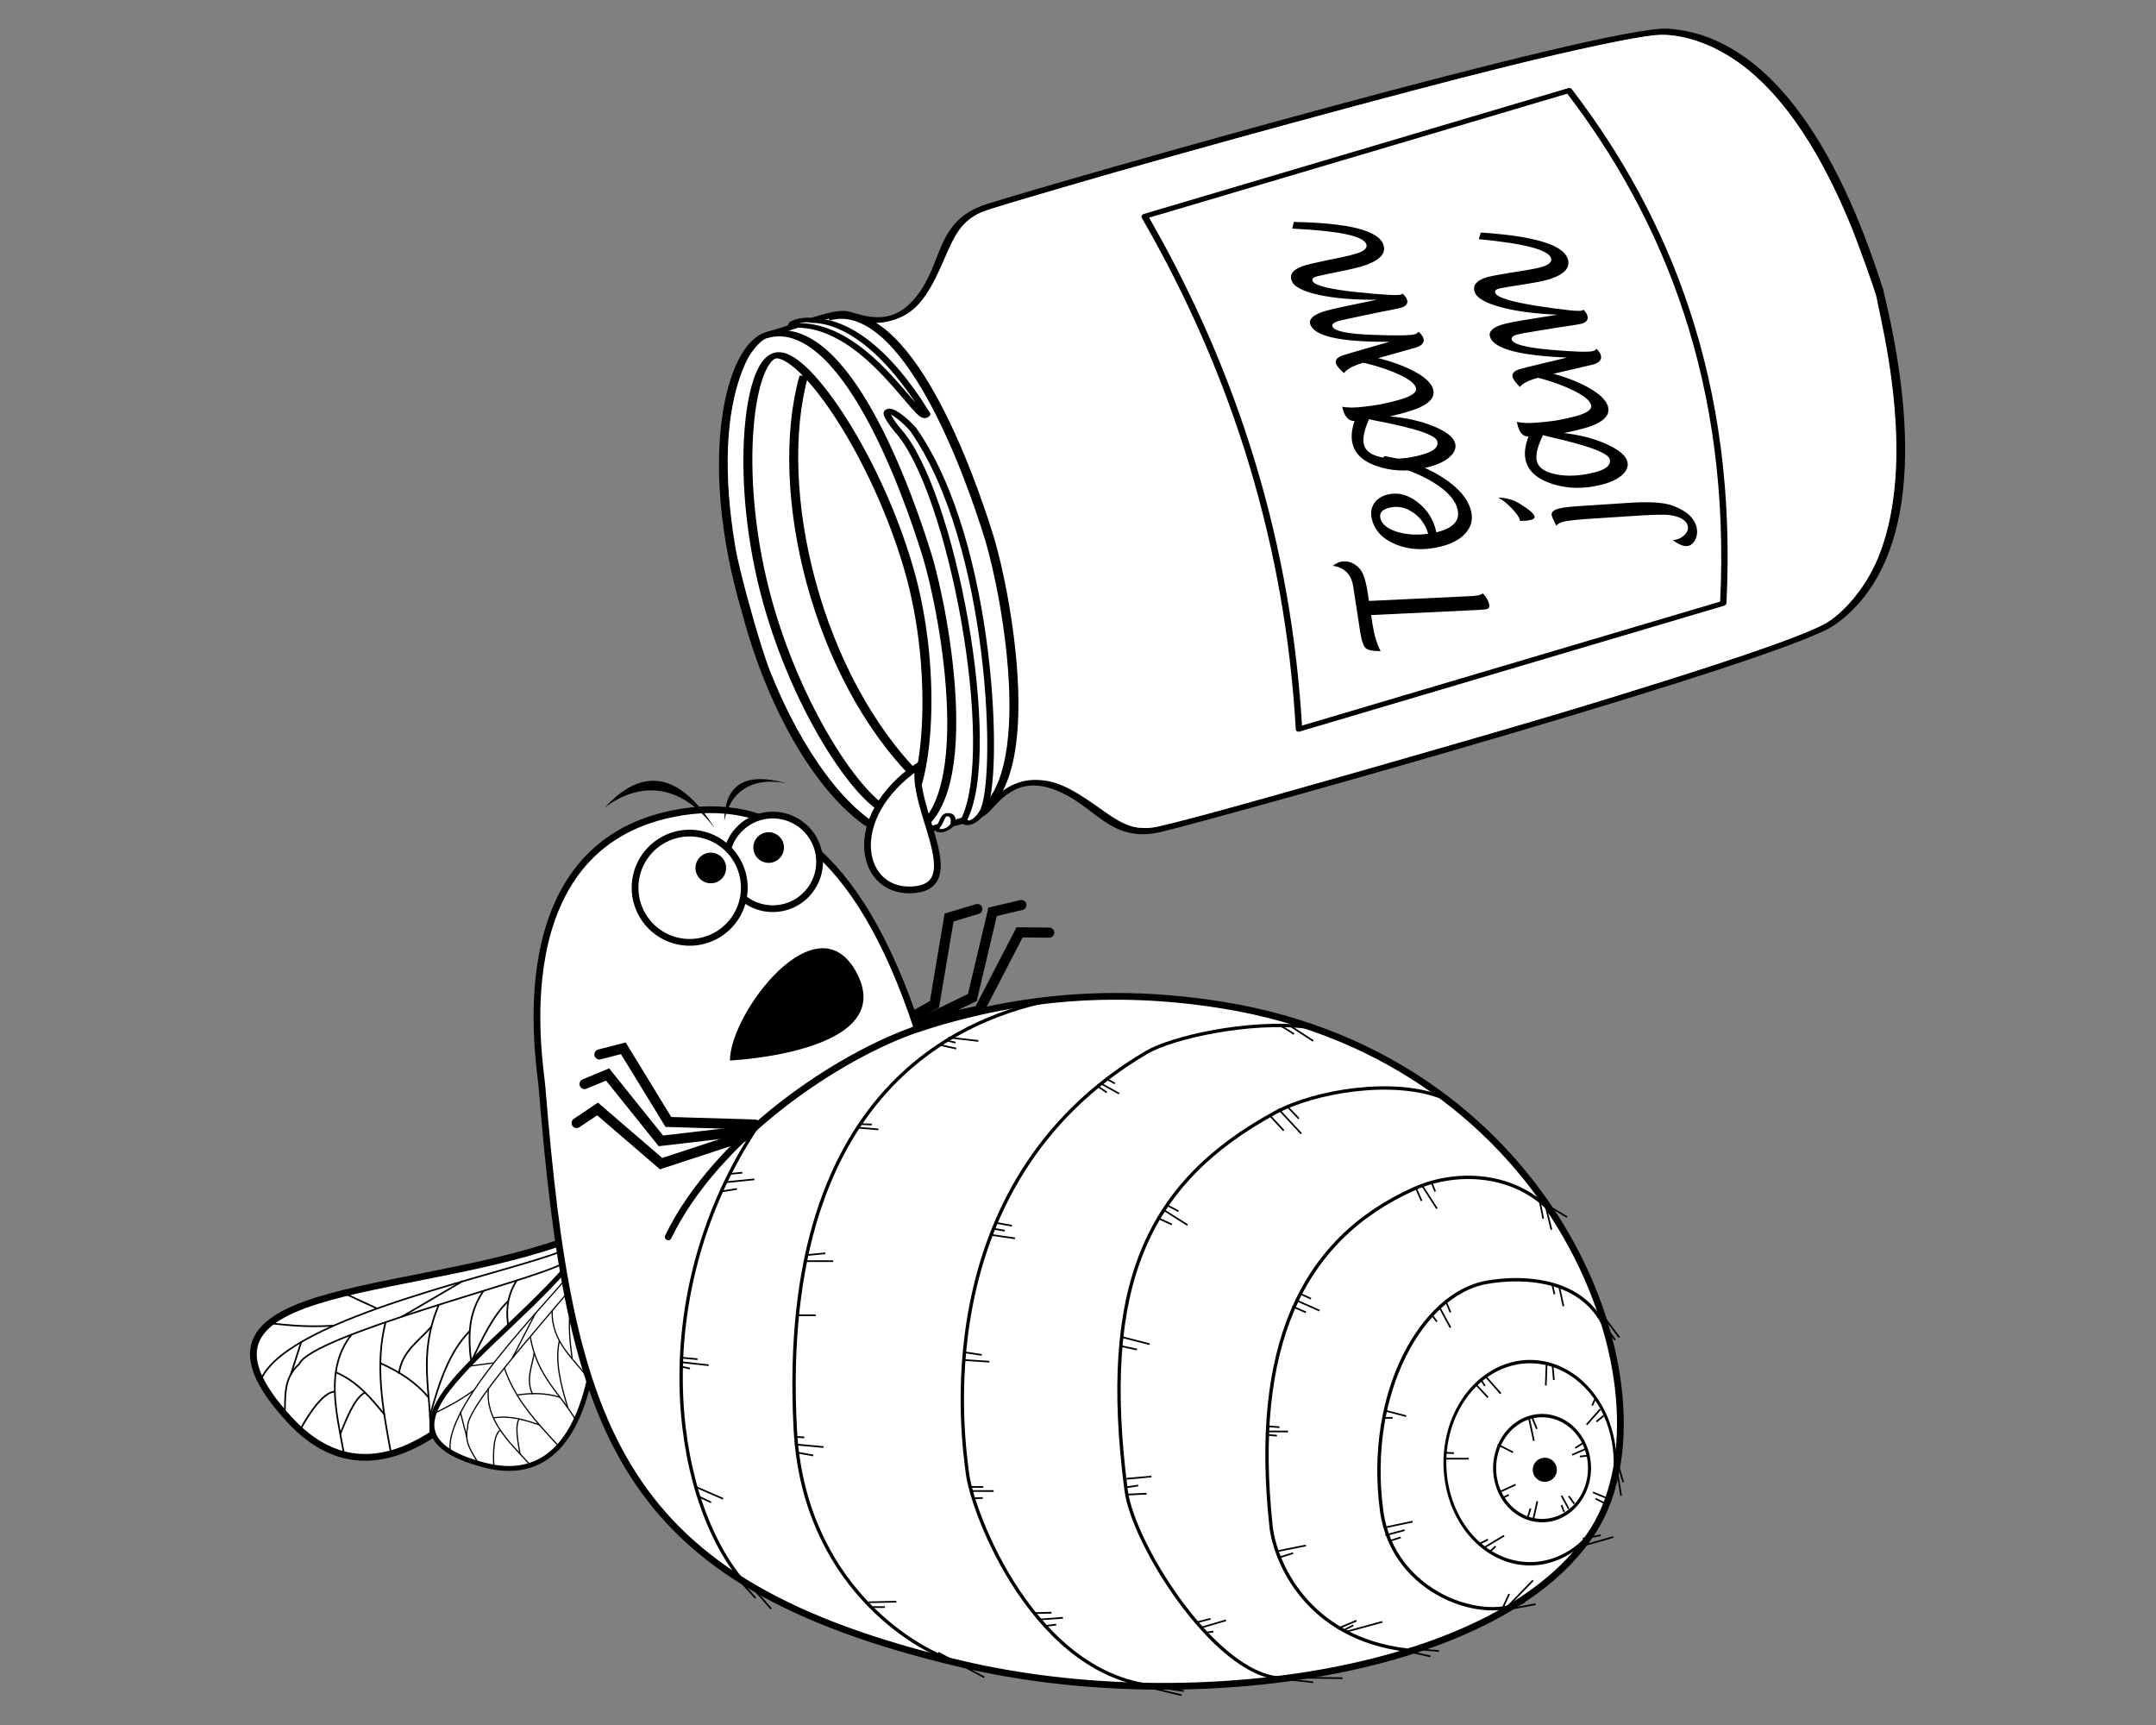 <?xml version="1.0" encoding="UTF-8" standalone="no"?>
<!-- Created with Inkscape (http://www.inkscape.org/) -->

<svg
   xmlns:dc="http://purl.org/dc/elements/1.1/"
   xmlns:cc="http://creativecommons.org/ns#"
   xmlns:rdf="http://www.w3.org/1999/02/22-rdf-syntax-ns#"
   xmlns:svg="http://www.w3.org/2000/svg"
   xmlns="http://www.w3.org/2000/svg"
   xmlns:xlink="http://www.w3.org/1999/xlink"
   xmlns:sodipodi="http://sodipodi.sourceforge.net/DTD/sodipodi-0.dtd"
   xmlns:inkscape="http://www.inkscape.org/namespaces/inkscape"
   width="1280"
   height="1024"
   id="svg2"
   version="1.1"
   inkscape:version="0.48.2 r9819"
   sodipodi:docname="bug_too_many_developers.svg"
   style="display:inline"
   inkscape:export-filename="C:\Users\kyurshunov\Dropbox\bugs\images\bug_too_many_developers.png"
   inkscape:export-xdpi="18.017578"
   inkscape:export-ydpi="18.017578">
  <rect width="100%" height="100%" fill="#808080" stroke="none"/>
  <title
     id="title2987">too many developers bug</title>
  <defs
     id="defs4" />
  <sodipodi:namedview
     id="base"
     pagecolor="#ffffff"
     bordercolor="#666666"
     borderopacity="1.0"
     inkscape:pageopacity="0.0"
     inkscape:pageshadow="2"
     inkscape:zoom="0.49497475"
     inkscape:cx="155.47443"
     inkscape:cy="496.12211"
     inkscape:document-units="px"
     inkscape:current-layer="layer3"
     showgrid="false"
     inkscape:window-width="1280"
     inkscape:window-height="972"
     inkscape:window-x="-8"
     inkscape:window-y="-8"
     inkscape:window-maximized="1" />
  <g
     inkscape:groupmode="layer"
     id="layer1"
     inkscape:label="bkg"
     sodipodi:insensitive="true"
     style="display:none">
    <rect
       style="fill:#e3dbdb;stroke-width:4;stroke-miterlimit:4;stroke-dasharray:none"
       id="rect3756"
       width="1268.752"
       height="1010.153"
       x="6.061"
       y="7.787" />
  </g>
  <g
     inkscape:groupmode="layer"
     id="layer3"
     inkscape:label="fly(bug)">
    <path
       style="fill:none;stroke:#000000;stroke-width:6;stroke-linecap:round;stroke-linejoin:miter;stroke-miterlimit:4;stroke-opacity:1;stroke-dasharray:none"
       d="m 500.695,626.671 54.1,-30.524 8.652,-51.486 16.788,-5.047"
       id="path4110"
       inkscape:connector-curvature="0"
       sodipodi:nodetypes="cccc" />
    <path
       style="fill:none;stroke:#000000;stroke-width:6;stroke-linecap:round;stroke-linejoin:miter;stroke-miterlimit:4;stroke-opacity:1;stroke-dasharray:none"
       d="m 520.187,612.95 61.061,-13.048 24.069,-46.435 17.59,0.162"
       id="path4112"
       inkscape:connector-curvature="0"
       sodipodi:nodetypes="cccc" />
    <path
       style="fill:none;stroke:#000000;stroke-width:6;stroke-linecap:round;stroke-linejoin:miter;stroke-miterlimit:4;stroke-opacity:1;stroke-dasharray:none"
       d="m 521.253,619.307 56.025,-27.195 12.025,-50.84 17.094,-4.024"
       id="path4114"
       inkscape:connector-curvature="0"
       sodipodi:nodetypes="cccc" />
    <g
       id="g3954"
       transform="translate(28.284,75.761)">
      <path
         inkscape:connector-curvature="0"
         id="path3894"
         d="M 324.364,653.956 C 228.683,697.32 62.599,679.71 143.863,767.271 225.128,854.832 324.364,653.956 324.364,653.956 z"
         style="fill:#ffffff;stroke:#000000;stroke-width:4;stroke-linecap:butt;stroke-linejoin:miter;stroke-miterlimit:4;stroke-opacity:1;stroke-dasharray:none;display:inline" />
      <path
         sodipodi:nodetypes="cc"
         inkscape:connector-curvature="0"
         id="path3918"
         d="m 307.143,666.143 c -31.429,13.571 -162.281,39.077 -180.138,76.219"
         style="fill:none;stroke:#000000;stroke-width:1px;stroke-linecap:butt;stroke-linejoin:miter;stroke-opacity:1" />
      <path
         sodipodi:nodetypes="ccc"
         inkscape:connector-curvature="0"
         id="path3920"
         d="m 305,674.714 c -18.571,10 -147.857,42.143 -155.714,59.286 -9.634,8.645 -7.957,19.551 -8.571,30"
         style="fill:none;stroke:#000000;stroke-width:1px;stroke-linecap:butt;stroke-linejoin:miter;stroke-opacity:1" />
      <path
         sodipodi:nodetypes="cc"
         inkscape:connector-curvature="0"
         id="path3922"
         d="m 180.402,716.5 c -15.869,20.275 -9.035,45.692 -4.688,69.643"
         style="fill:none;stroke:#000000;stroke-width:1px;stroke-linecap:butt;stroke-linejoin:miter;stroke-opacity:1" />
      <path
         sodipodi:nodetypes="cc"
         inkscape:connector-curvature="0"
         id="path3924"
         d="m 200.683,708.862 c -6.47,25.238 -1.801,51.329 2.889,76.567"
         style="fill:none;stroke:#000000;stroke-width:1px;stroke-linecap:butt;stroke-linejoin:miter;stroke-opacity:1" />
      <path
         sodipodi:nodetypes="cc"
         inkscape:connector-curvature="0"
         id="path3926"
         d="m 232.143,699 c -12.692,30.44 -4.126,51.768 -5,77.143"
         style="fill:none;stroke:#000000;stroke-width:1px;stroke-linecap:butt;stroke-linejoin:miter;stroke-opacity:1" />
      <path
         sodipodi:nodetypes="cc"
         inkscape:connector-curvature="0"
         id="path3928"
         d="M 258.772,690.496 C 244.509,711.448 252.564,733.048 254.286,754"
         style="fill:none;stroke:#000000;stroke-width:1px;stroke-linecap:butt;stroke-linejoin:miter;stroke-opacity:1" />
      <path
         sodipodi:nodetypes="cc"
         inkscape:connector-curvature="0"
         id="path3930"
         d="m 278.438,684.357 c -9.143,14.524 -5.17,28.69 -1.295,43.214"
         style="fill:none;stroke:#000000;stroke-width:1px;stroke-linecap:butt;stroke-linejoin:miter;stroke-opacity:1" />
      <path
         sodipodi:nodetypes="cc"
         inkscape:connector-curvature="0"
         id="path3932"
         d="m 169.777,711.188 c -18.197,1.116 -29.61,-0.697 -38.348,-1.473"
         style="fill:none;stroke:#000000;stroke-width:1px;stroke-linecap:butt;stroke-linejoin:miter;stroke-opacity:1" />
      <path
         sodipodi:nodetypes="cc"
         inkscape:connector-curvature="0"
         id="path3934"
         d="m 197.143,733.286 c 11.597,5.108 21.324,11.311 29.132,20.683"
         style="fill:none;stroke:#000000;stroke-width:1px;stroke-linecap:butt;stroke-linejoin:miter;stroke-opacity:1" />
      <path
         sodipodi:nodetypes="cc"
         inkscape:connector-curvature="0"
         id="path3936"
         d="m 195.588,701.013 -21.302,-9.87"
         style="fill:none;stroke:#000000;stroke-width:1px;stroke-linecap:butt;stroke-linejoin:miter;stroke-opacity:1" />
      <path
         inkscape:connector-curvature="0"
         id="path3938"
         d="m 150.714,720.429 -6.429,20"
         style="fill:none;stroke:#000000;stroke-width:1px;stroke-linecap:butt;stroke-linejoin:miter;stroke-opacity:1" />
      <path
         sodipodi:nodetypes="cc"
         inkscape:connector-curvature="0"
         id="path3940"
         d="m 246.429,684.714 -35.998,21.081"
         style="fill:none;stroke:#000000;stroke-width:1px;stroke-linecap:butt;stroke-linejoin:miter;stroke-opacity:1" />
      <path
         sodipodi:nodetypes="cc"
         inkscape:connector-curvature="0"
         id="path3942"
         d="m 250.766,714.221 c -12.187,12.225 -18.243,30.266 -23.8,50.541"
         style="fill:none;stroke:#000000;stroke-width:1px;stroke-linecap:butt;stroke-linejoin:miter;stroke-opacity:1" />
      <path
         sodipodi:nodetypes="cc"
         inkscape:connector-curvature="0"
         id="path3944"
         d="m 273.661,696.366 c -8.963,8.369 -15.814,22.714 -22.086,36.016"
         style="fill:none;stroke:#000000;stroke-width:1px;stroke-linecap:butt;stroke-linejoin:miter;stroke-opacity:1" />
      <path
         sodipodi:nodetypes="cc"
         inkscape:connector-curvature="0"
         id="path3946"
         d="M 171.429,739 C 184.046,744.549 192.032,754.266 200,764"
         style="fill:none;stroke:#000000;stroke-width:1px;stroke-linecap:butt;stroke-linejoin:miter;stroke-opacity:1" />
      <path
         sodipodi:nodetypes="cc"
         inkscape:connector-curvature="0"
         id="path3948"
         d="m 188.571,750.786 c -6.732,3.251 -11.606,17.135 -14.87,24.722"
         style="fill:none;stroke:#000000;stroke-width:1px;stroke-linecap:butt;stroke-linejoin:miter;stroke-opacity:1" />
      <path
         sodipodi:nodetypes="cc"
         inkscape:connector-curvature="0"
         id="path3950"
         d="m 208.571,739.714 c 1.538,-13.223 12.073,-19.601 19.313,-27.999"
         style="fill:none;stroke:#000000;stroke-width:1px;stroke-linecap:butt;stroke-linejoin:miter;stroke-opacity:1" />
      <path
         sodipodi:nodetypes="cc"
         inkscape:connector-curvature="0"
         id="path3952"
         d="m 170,750.429 c -8.571,0.714 -19.643,21.786 -19.643,21.786"
         style="fill:none;stroke:#000000;stroke-width:1px;stroke-linecap:butt;stroke-linejoin:miter;stroke-opacity:1" />
    </g>
    <use
       x="0"
       y="0"
       xlink:href="#g3954"
       id="use3814"
       transform="matrix(0.612,-0.388,0.388,0.612,-145.164,420.5)"
       width="1280"
       height="1024" />
    <path
       style="fill:#ffffff;stroke:#000000;stroke-width:4;stroke-linecap:butt;stroke-linejoin:miter;stroke-miterlimit:4;stroke-opacity:1;stroke-dasharray:none"
       d="M 544.675,610.78 C 509.463,503.835 459.086,471.007 399.578,482.987 297.801,503.476 320.588,630.721 321.747,644.941 c 16.753,205.534 44.673,294.648 248.961,342.821 136.557,32.201 322.674,5.938 375.814,-80.248 50.063,-81.197 -20.526,-278.837 -221.212,-310.928 -65.587,-10.488 -123.881,-4.446 -180.635,14.194 z"
       id="path3874"
       inkscape:connector-curvature="0"
       sodipodi:nodetypes="csssssc" />
    <path
       style="fill:none;stroke:#000000;stroke-width:4;stroke-linecap:round;stroke-linejoin:miter;stroke-miterlimit:4;stroke-opacity:1;stroke-dasharray:none"
       d="m 545.777,610.39 c -48.487,16.162 -120.776,65.281 -149.061,123.87"
       id="path3876"
       inkscape:connector-curvature="0"
       sodipodi:nodetypes="cc" />
    <path
       transform="matrix(1.25,0,0,1.25,52.21,25.861)"
       d="m 347.492,388.614 a 22.223,22.223 0 1 1 -44.447,0 22.223,22.223 0 1 1 44.447,0 z"
       sodipodi:ry="22.223356"
       sodipodi:rx="22.223356"
       sodipodi:cy="388.61404"
       sodipodi:cx="325.2691"
       id="path3882"
       style="fill:#ffffff;stroke:#000000;stroke-width:3.199;stroke-miterlimit:4;stroke-dasharray:none"
       sodipodi:type="arc" />
    <path
       sodipodi:type="arc"
       style="fill:#ffffff;stroke:#000000;stroke-width:2.742;stroke-miterlimit:4;stroke-dasharray:none"
       id="path3880"
       sodipodi:cx="325.2691"
       sodipodi:cy="388.61404"
       sodipodi:rx="22.223356"
       sodipodi:ry="22.223356"
       d="m 347.492,388.614 a 22.223,22.223 0 1 1 -44.447,0 22.223,22.223 0 1 1 44.447,0 z"
       transform="matrix(1.459,0,0,1.459,-65.109,-40.016)" />
    <path
       d="m 326.279,418.919 a 9.091,9.091 0 1 1 -18.183,0 9.091,9.091 0 1 1 18.183,0 z"
       sodipodi:ry="9.0913725"
       sodipodi:rx="9.0913725"
       sodipodi:cy="418.91864"
       sodipodi:cx="317.1879"
       id="path3886"
       style="fill:#000000;stroke:none"
       sodipodi:type="arc"
       transform="translate(104.806,96.327)" />
    <path
       sodipodi:type="arc"
       style="fill:#000000;stroke:none"
       id="path3884"
       sodipodi:cx="317.1879"
       sodipodi:cy="418.91864"
       sodipodi:rx="9.0913725"
       sodipodi:ry="9.0913725"
       d="m 326.279,418.919 a 9.091,9.091 0 1 1 -18.183,0 9.091,9.091 0 1 1 18.183,0 z"
       transform="translate(139.151,84.205)" />
    <path
       sodipodi:nodetypes="ccc"
       inkscape:connector-curvature="0"
       id="path3916"
       d="m 430.014,487.736 c 0,-20.203 10.607,-30.305 36.871,-22.728 -33.84,-6.566 -36.871,22.728 -36.871,22.728 z"
       style="fill:#000000;stroke:none" />
    <path
       style="fill:#000000;stroke:none"
       d="m 358.799,479.751 c 20.734,-23.097 43.227,-23.759 65.477,11.856 -31.948,-42.236 -65.477,-11.856 -65.477,-11.856 z"
       id="path3914"
       inkscape:connector-curvature="0"
       sodipodi:nodetypes="ccc" />
    <path
       sodipodi:type="arc"
       style="fill:#ffffff;stroke:#000000;stroke-width:1.009;stroke-miterlimit:4;stroke-dasharray:none"
       id="path3816"
       sodipodi:cx="890"
       sodipodi:cy="849.71429"
       sodipodi:rx="15.714286"
       sodipodi:ry="15.714286"
       d="m 905.714,849.714 a 15.714,15.714 0 1 1 -31.429,0 15.714,15.714 0 1 1 31.429,0 z"
       transform="matrix(1.792,0,0,1.983,-679.365,-813.475)" />
    <path
       sodipodi:type="arc"
       style="fill:#000000;stroke:none"
       id="path3818"
       sodipodi:cx="907.5"
       sodipodi:cy="859.35712"
       sodipodi:rx="7.1428571"
       sodipodi:ry="7.1428571"
       d="m 914.643,859.357 a 7.143,7.143 0 1 1 -14.286,0 7.143,7.143 0 1 1 14.286,0 z"
       transform="translate(9.643,13.143)" />
    <path
       sodipodi:type="arc"
       style="fill:none;stroke:#000000;stroke-width:2;stroke-miterlimit:4;stroke-dasharray:none"
       id="path3820"
       sodipodi:cx="847.14282"
       sodipodi:cy="799.71429"
       sodipodi:rx="60"
       sodipodi:ry="60"
       d="m 907.143,799.714 a 60,60 0 1 1 -120,0 60,60 0 1 1 120,0 z"
       transform="matrix(0.842,0,0,1,195.06,68.571)" />
    <path
       style="fill:none;stroke:#000000;stroke-width:2;stroke-linecap:butt;stroke-linejoin:miter;stroke-miterlimit:4;stroke-opacity:1;stroke-dasharray:none"
       d="m 957.625,805.807 c -6.061,-49.497 -55.111,-48.372 -75.761,-44.447 -37.255,7.081 -70.945,64.747 -61.619,135.36 6.632,50.212 62.629,67.68 84.853,53.538"
       id="path3826"
       inkscape:connector-curvature="0"
       sodipodi:nodetypes="cssc" />
    <path
       style="fill:none;stroke:#000000;stroke-width:2;stroke-linecap:butt;stroke-linejoin:miter;stroke-miterlimit:4;stroke-opacity:1;stroke-dasharray:none"
       d="m 926.259,725.658 c -22.223,-30.305 -60.788,-31.526 -86.455,-20.081 -68.203,30.412 -96.419,95.307 -85.22,200.234 2.245,21.039 21.213,66.67 80.812,73.741"
       id="path3828"
       inkscape:connector-curvature="0"
       sodipodi:nodetypes="cssc" />
    <path
       style="fill:none;stroke:#000000;stroke-width:2;stroke-linecap:butt;stroke-linejoin:miter;stroke-miterlimit:4;stroke-opacity:1;stroke-dasharray:none"
       d="m 857.143,651.857 c -29.286,-12.143 -76.643,-4.121 -100,8.571 -76.704,41.681 -104.282,103.335 -88.571,224.286 4.332,33.35 56.429,115 95.714,111.429"
       id="path3830"
       inkscape:connector-curvature="0"
       sodipodi:nodetypes="cssc" />
    <path
       style="fill:none;stroke:#000000;stroke-width:2;stroke-linecap:butt;stroke-linejoin:miter;stroke-miterlimit:4;stroke-opacity:1;stroke-dasharray:none"
       d="m 776.429,609.714 c -35,-4.286 -80.811,6.233 -95.714,15 C 547.143,703.286 572.678,859.644 574.286,874 577.02,898.421 615,996.857 688.571,1001.143"
       id="path3832"
       inkscape:connector-curvature="0"
       sodipodi:nodetypes="cssc" />
    <path
       style="fill:none;stroke:#000000;stroke-width:2;stroke-linecap:butt;stroke-linejoin:miter;stroke-miterlimit:4;stroke-opacity:1;stroke-dasharray:none"
       d="m 634.286,591.857 c -52.857,7.857 -173.269,46.324 -162.143,256.429 4.887,92.29 71.429,130 90.714,136.429"
       id="path3834"
       inkscape:connector-curvature="0"
       sodipodi:nodetypes="csc" />
    <path
       style="fill:none;stroke:#000000;stroke-width:2;stroke-linecap:butt;stroke-linejoin:miter;stroke-miterlimit:4;stroke-opacity:1;stroke-dasharray:none"
       d="m 439.928,937.326 c -42.029,-51.703 -56.133,-170.574 10.152,-269.361"
       id="path3836"
       inkscape:connector-curvature="0"
       sodipodi:nodetypes="cc" />
    <path
       style="fill:none;stroke:#000000;stroke-width:1px;stroke-linecap:butt;stroke-linejoin:miter;stroke-opacity:1"
       d="m 404.643,808.643 16.071,1.786"
       id="path3838"
       inkscape:connector-curvature="0" />
    <path
       style="fill:none;stroke:#000000;stroke-width:1px;stroke-linecap:butt;stroke-linejoin:miter;stroke-opacity:1"
       d="m 404.821,805.964 9.286,0.893"
       id="path3840"
       inkscape:connector-curvature="0" />
    <path
       style="fill:none;stroke:#000000;stroke-width:1px;stroke-linecap:butt;stroke-linejoin:miter;stroke-opacity:1"
       d="m 404.643,811.321 5,1.071"
       id="path3842"
       inkscape:connector-curvature="0" />
    <path
       style="fill:none;stroke:#000000;stroke-width:1px;stroke-linecap:butt;stroke-linejoin:miter;stroke-opacity:1"
       d="m 430.357,701.857 17.5,-1.786"
       id="path3844"
       inkscape:connector-curvature="0" />
    <path
       style="fill:none;stroke:#000000;stroke-width:1px;stroke-linecap:butt;stroke-linejoin:miter;stroke-opacity:1"
       d="m 433.214,696.857 7.5,-0.714"
       id="path3846"
       inkscape:connector-curvature="0" />
    <path
       style="fill:none;stroke:#000000;stroke-width:1px;stroke-linecap:butt;stroke-linejoin:miter;stroke-opacity:1"
       d="M 428.571,707.214 437.5,705.786"
       id="path3848"
       inkscape:connector-curvature="0" />
    <path
       style="fill:none;stroke:#000000;stroke-width:1px;stroke-linecap:butt;stroke-linejoin:miter;stroke-opacity:1"
       d="m 412.857,882.571 16.429,7.143"
       id="path3850"
       inkscape:connector-curvature="0" />
    <path
       style="fill:none;stroke:#000000;stroke-width:1px;stroke-linecap:butt;stroke-linejoin:miter;stroke-opacity:1"
       d="m 414.643,888.286 7.5,3.571"
       id="path3852"
       inkscape:connector-curvature="0" />
    <path
       style="fill:none;stroke:#000000;stroke-width:1px;stroke-linecap:butt;stroke-linejoin:miter;stroke-opacity:1"
       d="m 437.857,936.857 10.714,11.786"
       id="path3858"
       inkscape:connector-curvature="0" />
    <path
       style="fill:none;stroke:#000000;stroke-width:1px;stroke-linecap:butt;stroke-linejoin:miter;stroke-opacity:1"
       d="m 445,940.429 12.857,14.643"
       id="path3860"
       inkscape:connector-curvature="0" />
    <path
       style="fill:none;stroke:#000000;stroke-width:1px;stroke-linecap:butt;stroke-linejoin:miter;stroke-opacity:1"
       d="m 478.214,748.643 16.429,0"
       id="path3862"
       inkscape:connector-curvature="0" />
    <path
       style="fill:none;stroke:#000000;stroke-width:1px;stroke-linecap:butt;stroke-linejoin:miter;stroke-opacity:1"
       d="M 478.214,745.071 490,744"
       id="path3864"
       inkscape:connector-curvature="0" />
    <path
       style="fill:none;stroke:#000000;stroke-width:1px;stroke-linecap:butt;stroke-linejoin:miter;stroke-opacity:1"
       d="m 473.571,780.786 10.714,0"
       id="path3866"
       inkscape:connector-curvature="0" />
    <path
       style="fill:none;stroke:#000000;stroke-width:1px;stroke-linecap:butt;stroke-linejoin:miter;stroke-opacity:1"
       d="M 473.214,857.571 488.929,859"
       id="path3868"
       inkscape:connector-curvature="0" />
    <path
       style="fill:none;stroke:#000000;stroke-width:1px;stroke-linecap:butt;stroke-linejoin:miter;stroke-opacity:1"
       d="m 472.857,862.214 10,1.786"
       id="path3870"
       inkscape:connector-curvature="0" />
    <path
       style="fill:none;stroke:#000000;stroke-width:1px;stroke-linecap:butt;stroke-linejoin:miter;stroke-opacity:1"
       d="M 472.143,852.929 477.5,853.286"
       id="path3872"
       inkscape:connector-curvature="0" />
    <path
       style="fill:none;stroke:#000000;stroke-width:1px;stroke-linecap:butt;stroke-linejoin:miter;stroke-opacity:1"
       d="m 515.714,951.143 16.429,-0.357"
       id="path3875"
       inkscape:connector-curvature="0" />
    <path
       style="fill:none;stroke:#000000;stroke-width:1px;stroke-linecap:butt;stroke-linejoin:miter;stroke-opacity:1"
       d="m 517.857,954 7.5,0"
       id="path3877"
       inkscape:connector-curvature="0" />
    <path
       style="fill:none;stroke:#000000;stroke-width:1px;stroke-linecap:butt;stroke-linejoin:miter;stroke-opacity:1"
       d="m 563.16,615.898 17.678,2.02"
       id="path3879"
       inkscape:connector-curvature="0" />
    <path
       style="fill:none;stroke:#000000;stroke-width:1px;stroke-linecap:butt;stroke-linejoin:miter;stroke-opacity:1"
       d="m 558.614,620.444 9.091,2.02"
       id="path3881"
       inkscape:connector-curvature="0" />
    <path
       style="fill:none;stroke:#000000;stroke-width:1px;stroke-linecap:butt;stroke-linejoin:miter;stroke-opacity:1"
       d="m 562.466,617.792 4.861,1.136"
       id="path3883"
       inkscape:connector-curvature="0" />
    <path
       style="fill:none;stroke:#000000;stroke-width:1px;stroke-linecap:butt;stroke-linejoin:miter;stroke-opacity:1"
       d="m 509.622,669.436 11.869,1.01"
       id="path3885"
       inkscape:connector-curvature="0" />
    <path
       style="fill:none;stroke:#000000;stroke-width:1px;stroke-linecap:butt;stroke-linejoin:miter;stroke-opacity:1"
       d="m 510.632,667.29 6.945,0.253"
       id="path3887"
       inkscape:connector-curvature="0" />
    <path
       style="fill:none;stroke:#000000;stroke-width:1px;stroke-linecap:butt;stroke-linejoin:miter;stroke-opacity:1"
       d="m 577.302,885.104 12.627,0"
       id="path3889"
       inkscape:connector-curvature="0" />
    <path
       style="fill:none;stroke:#000000;stroke-width:1px;stroke-linecap:butt;stroke-linejoin:miter;stroke-opacity:1"
       d="m 576.166,882.642 7.639,0.063"
       id="path3891"
       inkscape:connector-curvature="0" />
    <path
       style="fill:none;stroke:#000000;stroke-width:1px;stroke-linecap:butt;stroke-linejoin:miter;stroke-opacity:1"
       d="m 577.997,889.46 5.493,-0.253"
       id="path3893"
       inkscape:connector-curvature="0" />
    <path
       style="fill:none;stroke:#000000;stroke-width:1px;stroke-linecap:butt;stroke-linejoin:miter;stroke-opacity:1"
       d="m 617.203,961.371 13.89,-1.01"
       id="path3895"
       inkscape:connector-curvature="0" />
    <path
       style="fill:none;stroke:#000000;stroke-width:1px;stroke-linecap:butt;stroke-linejoin:miter;stroke-opacity:1"
       d="m 614.173,957.582 10.102,-0.253"
       id="path3897"
       inkscape:connector-curvature="0" />
    <path
       style="fill:none;stroke:#000000;stroke-width:1px;stroke-linecap:butt;stroke-linejoin:miter;stroke-opacity:1"
       d="m 620.739,965.159 6.313,-0.758"
       id="path3899"
       inkscape:connector-curvature="0" />
    <path
       style="fill:none;stroke:#000000;stroke-width:1px;stroke-linecap:butt;stroke-linejoin:miter;stroke-opacity:1"
       d="m 571.746,807.322 15.657,1.01"
       id="path3901"
       inkscape:connector-curvature="0" />
    <path
       style="fill:none;stroke:#000000;stroke-width:1px;stroke-linecap:butt;stroke-linejoin:miter;stroke-opacity:1"
       d="m 572.756,802.777 10.102,1.515"
       id="path3903"
       inkscape:connector-curvature="0" />
    <path
       style="fill:none;stroke:#000000;stroke-width:1px;stroke-linecap:butt;stroke-linejoin:miter;stroke-opacity:1"
       d="m 588.414,733.076 14.142,2.02"
       id="path3905"
       inkscape:connector-curvature="0" />
    <path
       style="fill:none;stroke:#000000;stroke-width:1px;stroke-linecap:butt;stroke-linejoin:miter;stroke-opacity:1"
       d="m 590.434,729.541 6.061,1.01"
       id="path3907"
       inkscape:connector-curvature="0" />
    <path
       style="fill:none;stroke:#000000;stroke-width:1px;stroke-linecap:butt;stroke-linejoin:miter;stroke-opacity:1"
       d="m 591.823,726.005 8.965,1.641"
       id="path3909"
       inkscape:connector-curvature="0" />
    <path
       style="fill:none;stroke:#000000;stroke-width:1px;stroke-linecap:butt;stroke-linejoin:miter;stroke-opacity:1"
       d="m 653.569,643.172 10.859,6.061"
       id="path3911"
       inkscape:connector-curvature="0" />
    <path
       style="fill:none;stroke:#000000;stroke-width:1px;stroke-linecap:butt;stroke-linejoin:miter;stroke-opacity:1"
       d="m 651.801,644.94 5.303,3.536"
       id="path3913"
       inkscape:connector-curvature="0" />
    <path
       style="fill:none;stroke:#000000;stroke-width:1px;stroke-linecap:butt;stroke-linejoin:miter;stroke-opacity:1"
       d="m 656.852,640.395 5.051,2.778"
       id="path3915"
       inkscape:connector-curvature="0" />
    <path
       style="fill:none;stroke:#000000;stroke-width:1px;stroke-linecap:butt;stroke-linejoin:miter;stroke-opacity:1"
       d="m 766.25,609.179 13.393,8.75"
       id="path3917"
       inkscape:connector-curvature="0" />
    <path
       style="fill:none;stroke:#000000;stroke-width:1px;stroke-linecap:butt;stroke-linejoin:miter;stroke-opacity:1"
       d="m 760.714,609.357 c 1.071,0.179 7.5,4.464 7.5,4.464"
       id="path3919"
       inkscape:connector-curvature="0" />
    <path
       style="fill:none;stroke:#000000;stroke-width:1px;stroke-linecap:butt;stroke-linejoin:miter;stroke-opacity:1"
       d="M 758.929,658.286 772.5,672.929"
       id="path3921"
       inkscape:connector-curvature="0" />
    <path
       style="fill:none;stroke:#000000;stroke-width:1px;stroke-linecap:butt;stroke-linejoin:miter;stroke-opacity:1"
       d="m 753.571,661.857 8.571,9.286"
       id="path3923"
       inkscape:connector-curvature="0" />
    <path
       style="fill:none;stroke:#000000;stroke-width:1px;stroke-linecap:butt;stroke-linejoin:miter;stroke-opacity:1"
       d="m 763.929,656.5 7.143,7.5"
       id="path3925"
       inkscape:connector-curvature="0" />
    <path
       style="fill:none;stroke:#000000;stroke-width:1px;stroke-linecap:butt;stroke-linejoin:miter;stroke-opacity:1"
       d="M 690.357,717.929 705,727.214"
       id="path3927"
       inkscape:connector-curvature="0" />
    <path
       style="fill:none;stroke:#000000;stroke-width:1px;stroke-linecap:butt;stroke-linejoin:miter;stroke-opacity:1"
       d="m 687.857,723.286 7.857,3.571"
       id="path3929"
       inkscape:connector-curvature="0" />
    <path
       style="fill:none;stroke:#000000;stroke-width:1px;stroke-linecap:butt;stroke-linejoin:miter;stroke-opacity:1"
       d="M 692.857,715.429 699.643,719"
       id="path3931"
       inkscape:connector-curvature="0" />
    <path
       style="fill:none;stroke:#000000;stroke-width:1px;stroke-linecap:butt;stroke-linejoin:miter;stroke-opacity:1"
       d="M 665.714,793.643 682.5,797.929"
       id="path3933"
       inkscape:connector-curvature="0" />
    <path
       style="fill:none;stroke:#000000;stroke-width:1px;stroke-linecap:butt;stroke-linejoin:miter;stroke-opacity:1"
       d="M 665.357,799 675,801.143"
       id="path3935"
       inkscape:connector-curvature="0" />
    <path
       style="fill:none;stroke:#000000;stroke-width:1px;stroke-linecap:butt;stroke-linejoin:miter;stroke-opacity:1"
       d="M 667.857,877.929 683.571,876.5"
       id="path3937"
       inkscape:connector-curvature="0" />
    <path
       style="fill:none;stroke:#000000;stroke-width:1px;stroke-linecap:butt;stroke-linejoin:miter;stroke-opacity:1"
       d="m 668.214,882.929 7.5,-1.071"
       id="path3939"
       inkscape:connector-curvature="0" />
    <path
       style="fill:none;stroke:#000000;stroke-width:1px;stroke-linecap:butt;stroke-linejoin:miter;stroke-opacity:1"
       d="m 669.286,887.214 11.429,-0.536"
       id="path3941"
       inkscape:connector-curvature="0" />
    <path
       style="fill:none;stroke:#000000;stroke-width:1px;stroke-linecap:butt;stroke-linejoin:miter;stroke-opacity:1"
       d="m 713.214,966.143 14.643,-4.286"
       id="path3943"
       inkscape:connector-curvature="0" />
    <path
       style="fill:none;stroke:#000000;stroke-width:1px;stroke-linecap:butt;stroke-linejoin:miter;stroke-opacity:1"
       d="m 715.982,969.179 4.375,-0.625"
       id="path3945"
       inkscape:connector-curvature="0" />
    <path
       style="fill:none;stroke:#000000;stroke-width:1px;stroke-linecap:butt;stroke-linejoin:miter;stroke-opacity:1"
       d="m 710.982,962.929 7.679,-1.964"
       id="path3947"
       inkscape:connector-curvature="0" />
    <path
       style="fill:none;stroke:#000000;stroke-width:1px;stroke-linecap:butt;stroke-linejoin:miter;stroke-opacity:1"
       d="m 678.317,1000.766 23.234,5.556"
       id="path3949"
       inkscape:connector-curvature="0" />
    <path
       style="fill:none;stroke:#000000;stroke-width:1px;stroke-linecap:butt;stroke-linejoin:miter;stroke-opacity:1"
       d="m 757.614,995.716 39.396,0.505"
       id="path3951"
       inkscape:connector-curvature="0" />
    <path
       style="fill:none;stroke:#000000;stroke-width:1px;stroke-linecap:butt;stroke-linejoin:miter;stroke-opacity:1"
       d="m 557.099,981.069 27.274,14.647"
       id="path3953"
       inkscape:connector-curvature="0" />
    <path
       style="fill:none;stroke:#000000;stroke-width:1px;stroke-linecap:butt;stroke-linejoin:miter;stroke-opacity:1"
       d="m 688.214,1001.321 c 3.214,1.071 14.643,2.5 14.643,2.5"
       id="path3955"
       inkscape:connector-curvature="0" />
    <path
       style="fill:none;stroke:#000000;stroke-width:1px;stroke-linecap:butt;stroke-linejoin:miter;stroke-opacity:1"
       d="m 760.357,996.5 19.286,2.143"
       id="path3957"
       inkscape:connector-curvature="0" />
    <path
       style="fill:none;stroke:#000000;stroke-width:1px;stroke-linecap:butt;stroke-linejoin:miter;stroke-opacity:1"
       d="m 835,980.071 14.286,3.214"
       id="path3959"
       inkscape:connector-curvature="0" />
    <path
       style="fill:none;stroke:#000000;stroke-width:1px;stroke-linecap:butt;stroke-linejoin:miter;stroke-opacity:1"
       d="m 836.786,978.643 17.5,1.429"
       id="path3961"
       inkscape:connector-curvature="0" />
    <path
       style="fill:none;stroke:#000000;stroke-width:1px;stroke-linecap:butt;stroke-linejoin:miter;stroke-opacity:1"
       d="m 892.975,955.815 17.173,-17.678"
       id="path3963"
       inkscape:connector-curvature="0" />
    <path
       style="fill:none;stroke:#000000;stroke-width:1px;stroke-linecap:butt;stroke-linejoin:miter;stroke-opacity:1"
       d="m 895.5,955.31 16.162,-3.03"
       id="path3965"
       inkscape:connector-curvature="0" />
    <path
       style="fill:none;stroke:#000000;stroke-width:1px;stroke-linecap:butt;stroke-linejoin:miter;stroke-opacity:1"
       d="m 892.47,953.794 3.536,-7.576"
       id="path3967"
       inkscape:connector-curvature="0" />
    <path
       style="fill:none;stroke:#000000;stroke-width:1px;stroke-linecap:butt;stroke-linejoin:miter;stroke-opacity:1"
       d="M 798.462,968.82 820.686,962.76"
       id="path3969"
       inkscape:connector-curvature="0" />
    <path
       style="fill:none;stroke:#000000;stroke-width:1px;stroke-linecap:butt;stroke-linejoin:miter;stroke-opacity:1"
       d="m 795.748,966.106 9.596,-4.041"
       id="path3971"
       inkscape:connector-curvature="0" />
    <path
       style="fill:none;stroke:#000000;stroke-width:1px;stroke-linecap:butt;stroke-linejoin:miter;stroke-opacity:1"
       d="m 798.399,967.368 5.051,-2.525"
       id="path3973"
       inkscape:connector-curvature="0" />
    <path
       style="fill:none;stroke:#000000;stroke-width:1px;stroke-linecap:butt;stroke-linejoin:miter;stroke-opacity:1"
       d="m 757.614,920.964 17.678,-3.536"
       id="path3976"
       inkscape:connector-curvature="0" />
    <path
       style="fill:none;stroke:#000000;stroke-width:1px;stroke-linecap:butt;stroke-linejoin:miter;stroke-opacity:1"
       d="m 759.635,924.5 8.081,-2.525"
       id="path3978"
       inkscape:connector-curvature="0" />
    <path
       style="fill:none;stroke:#000000;stroke-width:1px;stroke-linecap:butt;stroke-linejoin:miter;stroke-opacity:1"
       d="m 752.059,849.749 12.627,0"
       id="path3980"
       inkscape:connector-curvature="0" />
    <path
       style="fill:none;stroke:#000000;stroke-width:1px;stroke-linecap:butt;stroke-linejoin:miter;stroke-opacity:1"
       d="m 753.069,846.718 6.566,0.505"
       id="path3982"
       inkscape:connector-curvature="0" />
    <path
       style="fill:none;stroke:#000000;stroke-width:1px;stroke-linecap:butt;stroke-linejoin:miter;stroke-opacity:1"
       d="m 752.564,851.769 5.556,0.505"
       id="path3984"
       inkscape:connector-curvature="0" />
    <path
       style="fill:none;stroke:#000000;stroke-width:1px;stroke-linecap:butt;stroke-linejoin:miter;stroke-opacity:1"
       d="m 769.736,771.967 13.637,6.061"
       id="path3986"
       inkscape:connector-curvature="0" />
    <path
       style="fill:none;stroke:#000000;stroke-width:1px;stroke-linecap:butt;stroke-linejoin:miter;stroke-opacity:1"
       d="m 771.757,767.926 6.566,3.03"
       id="path3988"
       inkscape:connector-curvature="0" />
    <path
       style="fill:none;stroke:#000000;stroke-width:1px;stroke-linecap:butt;stroke-linejoin:miter;stroke-opacity:1"
       d="m 767.211,775.502 8.081,3.536"
       id="path3990"
       inkscape:connector-curvature="0" />
    <path
       style="fill:none;stroke:#000000;stroke-width:1px;stroke-linecap:butt;stroke-linejoin:miter;stroke-opacity:1"
       d="m 843.982,703.277 9.091,14.142"
       id="path3992"
       inkscape:connector-curvature="0" />
    <path
       style="fill:none;stroke:#000000;stroke-width:1px;stroke-linecap:butt;stroke-linejoin:miter;stroke-opacity:1"
       d="m 840.447,704.792 3.536,8.081"
       id="path3994"
       inkscape:connector-curvature="0" />
    <path
       style="fill:none;stroke:#000000;stroke-width:1px;stroke-linecap:butt;stroke-linejoin:miter;stroke-opacity:1"
       d="m 850.043,702.266 2.02,5.051"
       id="path3996"
       inkscape:connector-curvature="0" />
    <path
       style="fill:none;stroke:#000000;stroke-width:1px;stroke-linecap:butt;stroke-linejoin:miter;stroke-opacity:1"
       d="m 913.683,710.853 2.525,12.627"
       id="path3998"
       inkscape:connector-curvature="0" />
    <path
       style="fill:none;stroke:#000000;stroke-width:1px;stroke-linecap:butt;stroke-linejoin:miter;stroke-opacity:1"
       d="m 917.724,714.893 12.627,7.576"
       id="path4000"
       inkscape:connector-curvature="0" />
    <path
       style="fill:none;stroke:#000000;stroke-width:1px;stroke-linecap:butt;stroke-linejoin:miter;stroke-opacity:1"
       d="m 917.471,715.272 3.599,14.71"
       id="path4002"
       inkscape:connector-curvature="0" />
    <path
       style="fill:none;stroke:#000000;stroke-width:1px;stroke-linecap:butt;stroke-linejoin:miter;stroke-opacity:1"
       d="m 854.589,776.008 6.566,12.122"
       id="path4004"
       inkscape:connector-curvature="0" />
    <path
       style="fill:none;stroke:#000000;stroke-width:1px;stroke-linecap:butt;stroke-linejoin:miter;stroke-opacity:1"
       d="m 858.125,771.967 3.03,7.071"
       id="path4006"
       inkscape:connector-curvature="0" />
    <path
       style="fill:none;stroke:#000000;stroke-width:1px;stroke-linecap:butt;stroke-linejoin:miter;stroke-opacity:1"
       d="m 850.043,780.553 3.03,4.041"
       id="path4008"
       inkscape:connector-curvature="0" />
    <path
       style="fill:none;stroke:#000000;stroke-width:1px;stroke-linecap:butt;stroke-linejoin:miter;stroke-opacity:1"
       d="m 823.274,837.627 11.617,3.03"
       id="path4010"
       inkscape:connector-curvature="0" />
    <path
       style="fill:none;stroke:#000000;stroke-width:1px;stroke-linecap:butt;stroke-linejoin:miter;stroke-opacity:1"
       d="m 821.254,841.667 5.556,0"
       id="path4012"
       inkscape:connector-curvature="0" />
    <path
       style="fill:none;stroke:#000000;stroke-width:1px;stroke-linecap:butt;stroke-linejoin:miter;stroke-opacity:1"
       d="m 822.517,911.368 11.364,-3.03"
       id="path4014"
       inkscape:connector-curvature="0" />
    <path
       style="fill:none;stroke:#000000;stroke-width:1px;stroke-linecap:butt;stroke-linejoin:miter;stroke-opacity:1"
       d="m 825.295,914.651 6.313,-2.02"
       id="path4016"
       inkscape:connector-curvature="0" />
    <path
       style="fill:none;stroke:#000000;stroke-width:1px;stroke-linecap:butt;stroke-linejoin:miter;stroke-opacity:1"
       d="m 823.022,906.57 15.657,-3.283"
       id="path4018"
       inkscape:connector-curvature="0" />
    <path
       style="fill:none;stroke:#000000;stroke-width:1px;stroke-linecap:butt;stroke-linejoin:miter;stroke-opacity:1"
       d="m 881.106,918.692 11.869,-7.071"
       id="path4020"
       inkscape:connector-curvature="0" />
    <path
       style="fill:none;stroke:#000000;stroke-width:1px;stroke-linecap:butt;stroke-linejoin:miter;stroke-opacity:1"
       d="m 884.136,921.47 3.788,-3.536"
       id="path4022"
       inkscape:connector-curvature="0" />
    <path
       style="fill:none;stroke:#000000;stroke-width:1px;stroke-linecap:butt;stroke-linejoin:miter;stroke-opacity:1"
       d="m 878.328,916.419 5.051,-2.525"
       id="path4024"
       inkscape:connector-curvature="0" />
    <path
       style="fill:none;stroke:#000000;stroke-width:1px;stroke-linecap:butt;stroke-linejoin:miter;stroke-opacity:1"
       d="m 857.872,865.911 14.142,0"
       id="path4026"
       inkscape:connector-curvature="0" />
    <path
       style="fill:none;stroke:#000000;stroke-width:1px;stroke-linecap:butt;stroke-linejoin:miter;stroke-opacity:1"
       d="m 858.125,862.376 5.051,0.253"
       id="path4028"
       inkscape:connector-curvature="0" />
    <path
       style="fill:none;stroke:#000000;stroke-width:1px;stroke-linecap:butt;stroke-linejoin:miter;stroke-opacity:1"
       d="m 876.307,821.969 7.071,7.576"
       id="path4030"
       inkscape:connector-curvature="0" />
    <path
       style="fill:none;stroke:#000000;stroke-width:1px;stroke-linecap:butt;stroke-linejoin:miter;stroke-opacity:1"
       d="m 879.085,818.939 2.525,3.788"
       id="path4032"
       inkscape:connector-curvature="0" />
    <path
       style="fill:none;stroke:#000000;stroke-width:1px;stroke-linecap:butt;stroke-linejoin:miter;stroke-opacity:1"
       d="m 881.611,816.666 9.344,10.607"
       id="path4034"
       inkscape:connector-curvature="0" />
    <path
       style="fill:none;stroke:#000000;stroke-width:1px;stroke-linecap:butt;stroke-linejoin:miter;stroke-opacity:1"
       d="m 921.764,810.605 0.758,8.586"
       id="path4036"
       inkscape:connector-curvature="0" />
    <path
       style="fill:none;stroke:#000000;stroke-width:1px;stroke-linecap:butt;stroke-linejoin:miter;stroke-opacity:1"
       d="m 918.229,809.09 -0.505,13.385"
       id="path4038"
       inkscape:connector-curvature="0" />
    <path
       style="fill:none;stroke:#000000;stroke-width:1px;stroke-linecap:butt;stroke-linejoin:miter;stroke-opacity:1"
       d="m 950.048,836.617 -8.081,9.091"
       id="path4040"
       inkscape:connector-curvature="0" />
    <path
       style="fill:none;stroke:#000000;stroke-width:1px;stroke-linecap:butt;stroke-linejoin:miter;stroke-opacity:1"
       d="m 952.069,840.405 -4.293,3.536"
       id="path4042"
       inkscape:connector-curvature="0" />
    <path
       style="fill:none;stroke:#000000;stroke-width:1px;stroke-linecap:butt;stroke-linejoin:miter;stroke-opacity:1"
       d="m 947.018,830.556 -1.768,3.788"
       id="path4044"
       inkscape:connector-curvature="0" />
    <path
       style="fill:none;stroke:#000000;stroke-width:1px;stroke-linecap:butt;stroke-linejoin:miter;stroke-opacity:1"
       d="m 954.089,889.145 c -1.01,0 -8.334,-3.283 -8.334,-3.283"
       id="path4046"
       inkscape:connector-curvature="0" />
    <path
       style="fill:none;stroke:#000000;stroke-width:1px;stroke-linecap:butt;stroke-linejoin:miter;stroke-opacity:1"
       d="m 959.645,870.457 2.778,17.425"
       id="path4048"
       inkscape:connector-curvature="0" />
    <path
       style="fill:none;stroke:#000000;stroke-width:1px;stroke-linecap:butt;stroke-linejoin:miter;stroke-opacity:1"
       d="m 959.645,866.416 4.041,13.385"
       id="path4050"
       inkscape:connector-curvature="0" />
    <path
       style="fill:none;stroke:#000000;stroke-width:1px;stroke-linecap:butt;stroke-linejoin:miter;stroke-opacity:1"
       d="m 939.442,917.681 18.435,-5.303"
       id="path4052"
       inkscape:connector-curvature="0" />
    <path
       style="fill:none;stroke:#000000;stroke-width:1px;stroke-linecap:butt;stroke-linejoin:miter;stroke-opacity:1"
       d="m 939.694,913.388 10.607,-2.02"
       id="path4054"
       inkscape:connector-curvature="0" />
    <path
       style="fill:none;stroke:#000000;stroke-width:1px;stroke-linecap:butt;stroke-linejoin:miter;stroke-opacity:1"
       d="m 952.321,892.175 -5.051,-2.525"
       id="path4056"
       inkscape:connector-curvature="0" />
    <path
       style="fill:none;stroke:#000000;stroke-width:1px;stroke-linecap:butt;stroke-linejoin:miter;stroke-opacity:1"
       d="m 890.955,885.357 8.839,-4.041"
       id="path4058"
       inkscape:connector-curvature="0" />
    <path
       style="fill:none;stroke:#000000;stroke-width:1px;stroke-linecap:butt;stroke-linejoin:miter;stroke-opacity:1"
       d="m 892.722,888.892 3.03,-1.515"
       id="path4060"
       inkscape:connector-curvature="0" />
    <path
       style="fill:none;stroke:#000000;stroke-width:1px;stroke-linecap:butt;stroke-linejoin:miter;stroke-opacity:1"
       d="m 907.622,841.162 3.03,14.142"
       id="path4062"
       inkscape:connector-curvature="0" />
    <path
       style="fill:none;stroke:#000000;stroke-width:1px;stroke-linecap:butt;stroke-linejoin:miter;stroke-opacity:1"
       d="m 909.39,840.91 3.03,7.324"
       id="path4064"
       inkscape:connector-curvature="0" />
    <path
       style="fill:none;stroke:#000000;stroke-width:1px;stroke-linecap:butt;stroke-linejoin:miter;stroke-opacity:1"
       d="m 941.462,860.103 -8.081,3.536"
       id="path4066"
       inkscape:connector-curvature="0" />
    <path
       style="fill:none;stroke:#000000;stroke-width:1px;stroke-linecap:butt;stroke-linejoin:miter;stroke-opacity:1"
       d="m 942.22,864.143 -4.293,0.505"
       id="path4068"
       inkscape:connector-curvature="0" />
    <path
       style="fill:none;stroke:#000000;stroke-width:1px;stroke-linecap:butt;stroke-linejoin:miter;stroke-opacity:1"
       d="m 939.947,856.567 -4.798,3.03"
       id="path4070"
       inkscape:connector-curvature="0" />
    <path
       style="fill:none;stroke:#000000;stroke-width:1px;stroke-linecap:butt;stroke-linejoin:miter;stroke-opacity:1"
       d="m 931.361,895.711 -4.293,-7.829"
       id="path4072"
       inkscape:connector-curvature="0" />
    <path
       style="fill:none;stroke:#000000;stroke-width:1px;stroke-linecap:butt;stroke-linejoin:miter;stroke-opacity:1"
       d="m 928.583,897.478 -1.515,-4.041"
       id="path4074"
       inkscape:connector-curvature="0" />
    <path
       style="fill:none;stroke:#000000;stroke-width:1px;stroke-linecap:butt;stroke-linejoin:miter;stroke-opacity:1"
       d="m 934.644,892.68 -3.283,-4.546"
       id="path4076"
       inkscape:connector-curvature="0" />
    <path
       style="fill:none;stroke:#000000;stroke-width:1px;stroke-linecap:butt;stroke-linejoin:miter;stroke-opacity:1"
       d="m 910.4,901.519 2.273,-10.354"
       id="path4078"
       inkscape:connector-curvature="0" />
    <path
       style="fill:none;stroke:#000000;stroke-width:1px;stroke-linecap:butt;stroke-linejoin:miter;stroke-opacity:1"
       d="m 907.117,900.509 1.515,-5.051"
       id="path4080"
       inkscape:connector-curvature="0" />
    <path
       style="fill:none;stroke:#000000;stroke-width:1px;stroke-linecap:butt;stroke-linejoin:miter;stroke-opacity:1"
       d="m 889.187,857.577 9.091,4.546"
       id="path4082"
       inkscape:connector-curvature="0" />
    <path
       style="fill:none;stroke:#000000;stroke-width:1px;stroke-linecap:butt;stroke-linejoin:miter;stroke-opacity:1"
       d="m 925.714,764 2.5,11.429"
       id="path4084"
       inkscape:connector-curvature="0" />
    <path
       style="fill:none;stroke:#000000;stroke-width:1px;stroke-linecap:butt;stroke-linejoin:miter;stroke-opacity:1"
       d="m 921.429,761.857 1.429,6.429"
       id="path4086"
       inkscape:connector-curvature="0" />
    <path
       style="fill:none;stroke:#000000;stroke-width:1px;stroke-linecap:butt;stroke-linejoin:miter;stroke-opacity:1"
       d="M 952.857,782.571 961.429,794"
       id="path4088"
       inkscape:connector-curvature="0" />
    <path
       style="fill:none;stroke:#000000;stroke-width:1px;stroke-linecap:butt;stroke-linejoin:miter;stroke-opacity:1"
       d="m 951.786,785.473 7.143,10"
       id="path4090"
       inkscape:connector-curvature="0" />
    <path
       sodipodi:nodetypes="cccc"
       inkscape:connector-curvature="0"
       id="path4104"
       d="m 448.231,667.553 -51.422,-1.534 -26.746,-43.721 -14.198,3.652"
       style="fill:none;stroke:#000000;stroke-width:6;stroke-linecap:round;stroke-linejoin:miter;stroke-miterlimit:4;stroke-opacity:1;stroke-dasharray:none" />
    <path
       sodipodi:nodetypes="cccc"
       inkscape:connector-curvature="0"
       id="path4106"
       d="m 441.722,674.606 -49.232,16.157 -37.714,-32.456 -12.444,8.341"
       style="fill:none;stroke:#000000;stroke-width:6;stroke-linecap:round;stroke-linejoin:miter;stroke-miterlimit:4;stroke-opacity:1;stroke-dasharray:none" />
    <path
       sodipodi:nodetypes="cccc"
       inkscape:connector-curvature="0"
       id="path4108"
       d="m 443.58,671.267 -51.212,5.974 -31.65,-39.408 -13.664,5.687"
       style="fill:none;stroke:#000000;stroke-width:6;stroke-linecap:round;stroke-linejoin:miter;stroke-miterlimit:4;stroke-opacity:1;stroke-dasharray:none" />
    <path
       style="fill:#000000;stroke:none"
       d="m 433.355,629.535 c 0,-28.284 52.528,-97.48 75.761,-51.013 23.234,46.467 -75.761,51.013 -75.761,51.013 z"
       id="path4118"
       inkscape:connector-curvature="0"
       sodipodi:nodetypes="csc" />
  </g>
  <g
     inkscape:groupmode="layer"
     id="layer2"
     inkscape:label="jar"
     style="display:inline"
     sodipodi:insensitive="true">
    <g
       id="g3850"
       transform="matrix(-0.134,-0.479,0.751,-0.212,477.608,686.002)">
      <path
         sodipodi:nodetypes="csssssc"
         inkscape:connector-curvature="0"
         id="path2983"
         d="m 644.109,69.005 c 193.111,-1.756 310.733,43.889 310.733,71.978 0,28.089 5.267,52.667 -1.756,61.444 -7.022,8.778 -36.867,29.844 -5.267,57.933 31.6,28.089 80.653,29.663 82.511,68.467 3.024,63.152 4.488,491.901 -19.311,533.688 -38.738,68.018 -182.578,98.311 -368.666,101.822"
         style="fill:none;stroke:#000000;stroke-width:6.988;stroke-linecap:butt;stroke-linejoin:miter;stroke-miterlimit:4;stroke-opacity:1;stroke-dasharray:none" />
      <use
         style="stroke-width:6.988;stroke-miterlimit:4;stroke-dasharray:none"
         height="1024"
         width="1280"
         transform="matrix(-1,0,0,1,1289.88,-1.4281531e-6)"
         id="use3753"
         xlink:href="#path2983"
         y="0"
         x="0" />
      <path
         inkscape:connector-curvature="0"
         id="path3762"
         d="M 612.316,960.235 C 488.961,955.321 395.875,937.86 337.754,908.735 c -27.823,-13.943 -52.332,-36.201 -57.996,-52.669 -7.47,-21.72 -12.804,-87.438 -16.323,-201.101 -1.804,-58.258 -2.832,-263.226 -1.508,-300.41 1.02,-28.644 1.391,-32.245 3.897,-37.862 4.59,-10.289 12.236,-16.174 38.776,-29.846 33.533,-17.274 45.776,-26.827 52.025,-40.594 5.475,-12.063 2.106,-23.786 -11.318,-39.376 l -7.953,-9.235 0.294,-29.059 c 0.329,-32.572 0.571,-33.559 10.019,-40.979 33.282,-26.135 118.848,-46.837 221.822,-53.666 27.326,-1.812 123.016,-1.806 150.205,0.01 88.646,5.921 158.361,20.26 202.534,41.658 10.825,5.244 16.038,8.635 21.526,14.004 8.338,8.157 8.062,6.995 9.397,39.628 1.046,25.575 0.67,27.254 -8.369,37.362 -10.261,11.474 -13.851,18.772 -13.855,28.162 -0.01,18.188 12.507,30.292 52.687,50.963 27.321,14.056 36.128,20.922 40.816,31.82 2.708,6.294 2.809,8.155 3.863,70.46 1.613,95.427 -0.969,273.292 -5.1,351.372 -2.805,53.013 -7.444,97.032 -11.905,112.964 -6.066,21.663 -33.186,45.271 -71.471,62.213 -48.425,21.43 -119.462,35.844 -210.191,42.65 -22.639,1.698 -86.785,4.64 -91.24,4.185 -1.024,-0.105 -12.755,-0.624 -26.069,-1.155 l 0,0 z"
         style="fill:#ffffff;stroke-width:6.988;stroke-miterlimit:4;stroke-dasharray:none" />
      <path
         sodipodi:nodetypes="csc"
         inkscape:connector-curvature="0"
         id="path3764"
         d="m 335.048,139.588 c 0.621,60.206 240.825,74.482 315.306,73.24 74.482,-1.241 305.996,-10.552 304.134,-72.62"
         style="fill:none;stroke:#000000;stroke-width:6.988;stroke-linecap:butt;stroke-linejoin:miter;stroke-miterlimit:4;stroke-opacity:1;stroke-dasharray:none" />
      <use
         height="1024"
         width="1280"
         transform="translate(3.5139463e-7,49.155)"
         id="use3766"
         xlink:href="#path3764"
         y="0"
         x="0"
         style="stroke-width:5.241;stroke-miterlimit:4;stroke-dasharray:none" />
      <path
         sodipodi:nodetypes="sssss"
         inkscape:connector-curvature="0"
         id="path3768"
         d="m 928.419,142.208 c 0,21.177 -139.73,52.864 -283.652,54.482 -138.995,1.563 -282.41,-35.788 -282.41,-56.965 0,-21.177 135.981,-53.241 284.893,-53.241 150.153,0 281.169,34.546 281.169,55.723 z"
         style="fill:#ffffff;stroke:#000000;stroke-width:6.988;stroke-miterlimit:4;stroke-dasharray:none" />
      <path
         sodipodi:nodetypes="cc"
         inkscape:connector-curvature="0"
         id="path3771"
         d="M 397.116,160.691 C 544.838,107.312 774.49,112.278 896.144,159.45"
         style="fill:none;stroke:#000000;stroke-width:6.988;stroke-linecap:butt;stroke-linejoin:miter;stroke-miterlimit:4;stroke-opacity:1;stroke-dasharray:none" />
      <path
         sodipodi:nodetypes="ccccc"
         inkscape:connector-curvature="0"
         id="path3783"
         d="m 333.961,185.673 c 69.75,40.931 384.016,58.913 469.313,31.189 40.42,-11.182 25.981,1.971 -3.957,11.483 -157.694,35.812 -435.885,-8.75 -461.787,-27.31 -9.324,-5.882 -12.058,-15.108 -3.569,-15.362 z"
         style="fill:#ffffff;stroke:#000000;stroke-width:5.241;stroke-linecap:butt;stroke-linejoin:miter;stroke-miterlimit:4;stroke-opacity:1;stroke-dasharray:none" />
      <path
         sodipodi:nodetypes="cccc"
         inkscape:connector-curvature="0"
         id="path3785"
         d="m 333.067,164.123 c 4.608,5.047 11.85,5.925 12.508,9.436 -0.878,3.95 -4.828,5.706 -12.508,3.072 -5.706,-2.853 -6.583,-12.947 0,-12.508 z"
         style="fill:#ffffff;stroke:#000000;stroke-width:3.687;stroke-linecap:butt;stroke-linejoin:miter;stroke-miterlimit:4;stroke-opacity:1;stroke-dasharray:none" />
      <path
         sodipodi:nodetypes="cccc"
         inkscape:connector-curvature="0"
         id="path3787"
         d="m 811.421,241.69 c -13.965,-7.138 120.376,-24.196 143.998,-75.723 4.965,-13.345 8.379,2.483 0.931,11.483 -10.37,22.528 -52.758,47.482 -144.929,64.241 z"
         style="fill:#ffffff;stroke:#000000;stroke-width:5.241;stroke-linecap:butt;stroke-linejoin:miter;stroke-miterlimit:4;stroke-opacity:1;stroke-dasharray:none" />
    </g>
    <g
       transform="matrix(-0.165,-0.548,0.705,-0.209,545.245,718.154)"
       style="display:inline"
       id="g3790">
      <path
         sodipodi:nodetypes="ccccc"
         inkscape:connector-curvature="0"
         id="rect3043"
         d="m 365.806,406.125 c 185.144,34.425 370.288,33.93 555.432,0 l 0,357.276 c -156.181,46.061 -340.015,59.754 -555.432,0 z"
         style="fill:#ffffff;stroke:#000000;stroke-width:5.241;stroke-linecap:round;stroke-linejoin:round;stroke-miterlimit:4;stroke-dasharray:none;stroke-dashoffset:0;display:inline" />
      <g
         id="text3835"
         style="font-size:144px;font-style:normal;font-variant:normal;font-weight:normal;font-stretch:normal;text-align:center;line-height:100%;letter-spacing:0px;word-spacing:0px;writing-mode:lr-tb;text-anchor:middle;fill:#000000;fill-opacity:1;stroke:none;font-family:Lucida Handwriting;-inkscape-font-specification:Lucida Handwriting"
         transform="translate(-36.365,-34.02)">
        <path
           inkscape:connector-curvature="0"
           id="path3782"
           d="m 508.988,524.066 -24.389,77.182 c -1.366,4.283 -2.123,7.1 -2.272,8.451 -0.143,1.305 0.006,2.736 0.448,4.293 -5.06,1.849 -9.501,2.564 -13.321,2.145 -2.423,-0.266 -3.527,-1.378 -3.312,-3.335 0.107,-0.978 0.891,-3.816 2.349,-8.513 l 25.819,-81.835 -9.715,-1.067 c -11.043,-1.212 -20.687,-1.21 -28.931,0.007 2.218,-6.028 4.716,-9.668 7.494,-10.919 2.778,-1.251 8.57,-1.393 17.377,-0.426 l 47.317,5.195 c 12.72,1.397 21.635,-2.27 26.743,-10.999 1.329,2.928 1.901,5.231 1.717,6.908 -0.665,6.057 -4.951,10.515 -12.856,13.372 -4.76,1.694 -13.454,1.848 -26.081,0.461 z" />
        <path
           inkscape:connector-curvature="0"
           id="path3784"
           d="m 557.345,592.158 c -0.892,13.705 4.461,20.936 16.062,21.691 10.057,0.655 21.455,-3.418 34.194,-12.218 12.739,-8.8 24.484,-20.718 35.234,-35.755 l 5.749,3.686 c -10.283,16.523 -23.122,29.92 -38.517,40.191 -15.395,10.271 -29.665,14.979 -42.809,14.123 -8.42,-0.548 -14.897,-3.695 -19.432,-9.439 -4.535,-5.744 -6.496,-13.317 -5.884,-22.719 0.883,-13.565 6.071,-24.877 15.562,-33.935 9.491,-9.059 20.482,-13.181 32.971,-12.368 6.034,0.393 10.765,2.228 14.192,5.504 3.427,3.277 4.975,7.464 4.643,12.563 -0.545,8.373 -6.068,15.459 -16.569,21.257 -10.501,5.799 -22.299,8.272 -35.397,7.419 z m 1,-6.699 c 9.81,0.122 18.377,-2.138 25.702,-6.782 7.325,-4.643 11.205,-10.309 11.641,-16.998 0.39,-5.987 -2.081,-9.155 -7.414,-9.502 -6.362,-0.414 -12.454,2.618 -18.278,9.097 -5.824,6.479 -9.708,14.541 -11.651,24.185 z" />
        <path
           inkscape:connector-curvature="0"
           id="path3786"
           d="m 686.3,583.227 c -6.154,12.346 -13.68,22.812 -22.577,31.397 -8.897,8.585 -16.603,12.837 -23.118,12.756 -4.968,-0.062 -8.913,-2.326 -11.834,-6.793 -2.921,-4.466 -4.336,-10.379 -4.244,-17.738 0.183,-14.671 4.785,-27.528 13.806,-38.573 9.021,-11.045 19.367,-16.494 31.038,-16.349 7.078,0.088 14.713,2.387 22.908,6.896 1.273,-4.344 6.268,-6.461 14.987,-6.353 0.562,0.007 1.476,0.042 2.741,0.104 -2.723,4.045 -4.831,9.597 -6.325,16.657 l -1.27,5.961 c -1.442,6.639 -2.219,14.411 -2.33,23.317 -0.128,10.265 2.198,15.427 6.979,15.487 5.062,0.063 12.04,-4.081 20.934,-12.431 8.894,-8.351 17.664,-19.012 26.311,-31.983 l 5.437,3.865 c -8.864,15.359 -18.938,28.137 -30.223,38.333 -11.284,10.196 -20.934,15.244 -28.949,15.144 -10.124,-0.126 -15.081,-8.626 -14.871,-25.5 0.044,-3.515 0.243,-8.248 0.599,-14.197 z m 3.514,-16.762 c -9.763,-6.544 -17.902,-9.857 -24.417,-9.938 -7.078,-0.088 -13.248,4.136 -18.511,12.673 -5.263,8.537 -7.968,18.711 -8.116,30.522 -0.118,9.468 2.916,14.241 9.103,14.318 6.703,0.084 19.705,-14.474 39.009,-43.673 0.239,-0.372 1.216,-1.672 2.932,-3.901 z" />
        <path
           inkscape:connector-curvature="0"
           id="path3788"
           d="m 760.699,600.216 c 13.71,-36.959 27.009,-56.001 39.897,-57.127 5.65,-0.494 8.832,3.345 9.547,11.517 0.306,3.502 -0.219,11.5 -1.574,23.994 l -2.348,21.591 c 6.67,-17.899 13.986,-32.454 21.946,-43.666 7.96,-11.212 15.163,-17.1 21.607,-17.663 7.098,-0.62 11.01,3.226 11.736,11.538 0.261,2.989 -0.192,9.922 -1.359,20.799 l -1.217,11.117 c -0.732,6.699 -0.96,11.636 -0.682,14.811 0.49,5.604 2.719,8.232 6.688,7.885 8.966,-0.783 21.285,-18.658 36.957,-53.624 l 6.171,2.778 c -16.815,41.277 -32.787,62.576 -47.917,63.898 -9.666,0.845 -15.05,-5.037 -16.152,-17.645 -0.367,-4.203 -0.023,-11.032 1.033,-20.488 l 1.117,-9.838 c 0.736,-6.652 1.035,-10.772 0.896,-12.359 -0.176,-2.008 -1.291,-2.922 -3.345,-2.743 -5.043,0.441 -13.204,11.247 -24.482,32.418 -10.219,19.291 -15.214,30.244 -14.986,32.859 0.024,0.28 0.161,0.762 0.409,1.446 -0.642,0.197 -1.759,0.601 -3.353,1.21 -0.68,0.295 -1.721,0.503 -3.121,0.626 -4.343,0.379 -6.696,-1.509 -7.059,-5.665 -0.11,-1.261 0.258,-5.128 1.104,-11.601 0.314,-2.333 0.613,-4.829 0.898,-7.489 l 1.644,-15.107 c 1.214,-10.881 1.727,-17.396 1.539,-19.544 -0.273,-3.129 -1.554,-4.593 -3.842,-4.393 -5.043,0.441 -11.679,10.125 -19.906,29.054 -8.193,18.784 -12.138,29.905 -11.836,33.36 0.086,0.981 0.543,1.905 1.372,2.774 -2.47,1.345 -4.78,2.112 -6.928,2.299 -4.857,0.424 -7.513,-1.978 -7.97,-7.209 -0.057,-0.654 0.05,-7.509 0.32,-20.567 l 0.307,-15.06 c 0.103,-5.279 -0.039,-10.137 -0.426,-14.573 -0.49,-5.604 -1.993,-9.613 -4.509,-12.028 5.245,-2.435 8.989,-3.75 11.23,-3.946 4.109,-0.359 6.376,1.89 6.801,6.746 0.151,1.728 0.152,8.198 0.002,19.409 z" />
      </g>
      <g
         id="text3851"
         style="font-size:144px;font-style:normal;font-variant:normal;font-weight:normal;font-stretch:normal;text-align:center;line-height:100%;letter-spacing:0px;word-spacing:0px;writing-mode:lr-tb;text-anchor:middle;fill:#000000;fill-opacity:1;stroke:none;font-family:Lucida Handwriting;-inkscape-font-specification:Lucida Handwriting"
         transform="translate(-36.365,97.98)">
        <path
           inkscape:connector-curvature="0"
           id="path3775"
           d="m 479.858,641.184 c -0.235,1.062 -0.377,1.872 -0.427,2.433 -0.268,3.035 0.548,5.778 2.449,8.228 1.901,2.45 4.275,3.802 7.124,4.053 6.537,0.578 12.206,-3.391 17.006,-11.908 2.117,-3.719 5.484,-13.585 10.1,-29.6 l 8.813,-30.208 c 3.275,-10.957 5.108,-18.654 5.501,-23.09 0.235,-2.661 -0.343,-4.901 -1.735,-6.718 6.147,-0.868 10.015,-1.232 11.602,-1.091 3.455,0.306 4.966,2.91 4.532,7.812 -0.314,3.549 -1.445,8.625 -3.394,15.229 l -11.754,40.324 c -4.659,15.964 -9.958,26.931 -15.898,32.899 -9.402,9.474 -19.193,13.761 -29.372,12.861 -4.156,-0.368 -7.714,-1.635 -10.675,-3.803 -2.961,-2.168 -4.33,-4.512 -4.107,-7.034 0.281,-3.175 3.693,-6.638 10.236,-10.389 z m 64.347,-113.813 0.974,0.157 c 3.145,0.09 7.791,-1.099 13.939,-3.567 6.148,-2.468 11.017,-5.12 14.609,-7.955 -2.624,6.262 -6.767,11.331 -12.427,15.207 -8.524,5.928 -14.187,8.769 -16.989,8.521 -1.821,-0.161 -2.63,-1.385 -2.428,-3.674 0.289,-3.268 1.063,-6.165 2.321,-8.689 z" />
        <path
           inkscape:connector-curvature="0"
           id="path3777"
           d="m 618.459,581.86 c -6.614,12.106 -14.528,22.281 -23.742,30.525 -9.213,8.244 -17.074,12.203 -23.581,11.877 -4.963,-0.249 -8.819,-2.66 -11.57,-7.233 -2.751,-4.573 -3.942,-10.535 -3.574,-17.885 0.735,-14.653 5.817,-27.329 15.247,-38.027 9.43,-10.697 19.974,-15.754 31.631,-15.17 7.069,0.354 14.613,2.939 22.632,7.752 1.435,-4.293 6.507,-6.221 15.215,-5.785 0.562,0.028 1.473,0.097 2.735,0.208 -2.873,3.939 -5.189,9.408 -6.947,16.407 l -1.493,5.909 c -1.691,6.58 -2.759,14.317 -3.205,23.212 -0.514,10.253 1.617,15.499 6.392,15.738 5.056,0.253 12.185,-3.625 21.387,-11.635 9.202,-8.01 18.367,-18.334 27.495,-30.971 l 5.287,4.067 c -9.436,15.015 -19.983,27.405 -31.643,37.169 -11.66,9.764 -21.492,14.446 -29.498,14.045 -10.112,-0.507 -14.746,-9.187 -13.901,-26.041 0.176,-3.511 0.553,-8.233 1.132,-14.164 z m 4.142,-16.618 c -9.51,-6.907 -17.519,-10.523 -24.026,-10.849 -7.069,-0.354 -13.394,3.635 -18.975,11.967 -5.58,8.333 -8.666,18.398 -9.258,30.195 -0.474,9.457 2.379,14.34 8.559,14.65 6.695,0.336 20.236,-13.723 40.623,-42.175 0.253,-0.363 1.278,-1.625 3.076,-3.788 z" />
        <path
           inkscape:connector-curvature="0"
           id="path3779"
           d="m 692.628,601.878 c 15.795,-36.117 30.159,-54.369 43.091,-54.759 5.669,-0.171 8.627,3.844 8.874,12.043 0.106,3.514 -0.874,11.469 -2.94,23.865 l -3.576,21.422 c 7.68,-17.489 15.814,-31.603 24.401,-42.343 8.587,-10.74 16.113,-16.207 22.579,-16.402 7.122,-0.214 10.808,3.849 11.059,12.188 0.09,2.999 -0.757,9.895 -2.543,20.687 l -1.849,11.029 c -1.113,6.646 -1.622,11.562 -1.526,14.748 0.169,5.622 2.245,8.374 6.228,8.254 8.996,-0.271 22.314,-17.414 39.955,-51.429 l 6.003,3.125 c -19.142,40.25 -36.303,60.604 -51.483,61.061 -9.699,0.292 -14.739,-5.887 -15.119,-18.538 -0.127,-4.217 0.606,-11.015 2.2,-20.396 l 1.676,-9.758 c 1.114,-6.599 1.648,-10.695 1.6,-12.288 -0.061,-2.015 -1.122,-2.991 -3.183,-2.929 -5.06,0.152 -13.824,10.475 -26.291,30.969 -11.303,18.677 -16.914,29.327 -16.835,31.951 0.008,0.281 0.117,0.77 0.326,1.467 -0.652,0.16 -1.791,0.499 -3.416,1.017 -0.696,0.255 -1.747,0.404 -3.152,0.447 -4.357,0.131 -6.599,-1.888 -6.724,-6.058 -0.038,-1.265 0.55,-5.105 1.764,-11.519 0.446,-2.311 0.888,-4.787 1.324,-7.426 l 2.503,-14.988 c 1.832,-10.794 2.716,-17.269 2.651,-19.424 -0.095,-3.139 -1.29,-4.674 -3.585,-4.605 -5.06,0.152 -12.237,9.443 -21.531,27.871 -9.251,18.287 -13.824,29.164 -13.72,32.631 0.03,0.984 0.433,1.933 1.211,2.848 -2.543,1.202 -4.892,1.836 -7.048,1.9 -4.873,0.147 -7.388,-2.404 -7.546,-7.651 -0.02,-0.656 0.478,-7.494 1.493,-20.515 l 1.166,-15.018 c 0.404,-5.264 0.539,-10.122 0.405,-14.573 -0.169,-5.622 -1.441,-9.711 -3.816,-12.266 5.376,-2.131 9.188,-3.231 11.437,-3.299 4.123,-0.124 6.258,2.25 6.405,7.123 0.052,1.734 -0.316,8.193 -1.105,19.378 z" />
      </g>
    </g>
    <path
       style="fill:#ffffff;stroke:#000000;stroke-width:4;stroke-linecap:butt;stroke-linejoin:miter;stroke-miterlimit:4;stroke-opacity:1;stroke-dasharray:none"
       d="m 545.423,454.558 c -5.317,23.703 28.652,69.807 -1.684,73.486 -33.295,4.037 -43.62,-42.915 1.684,-73.486 z"
       id="path3888"
       inkscape:connector-curvature="0"
       sodipodi:nodetypes="csc" />
  </g>
</svg>
